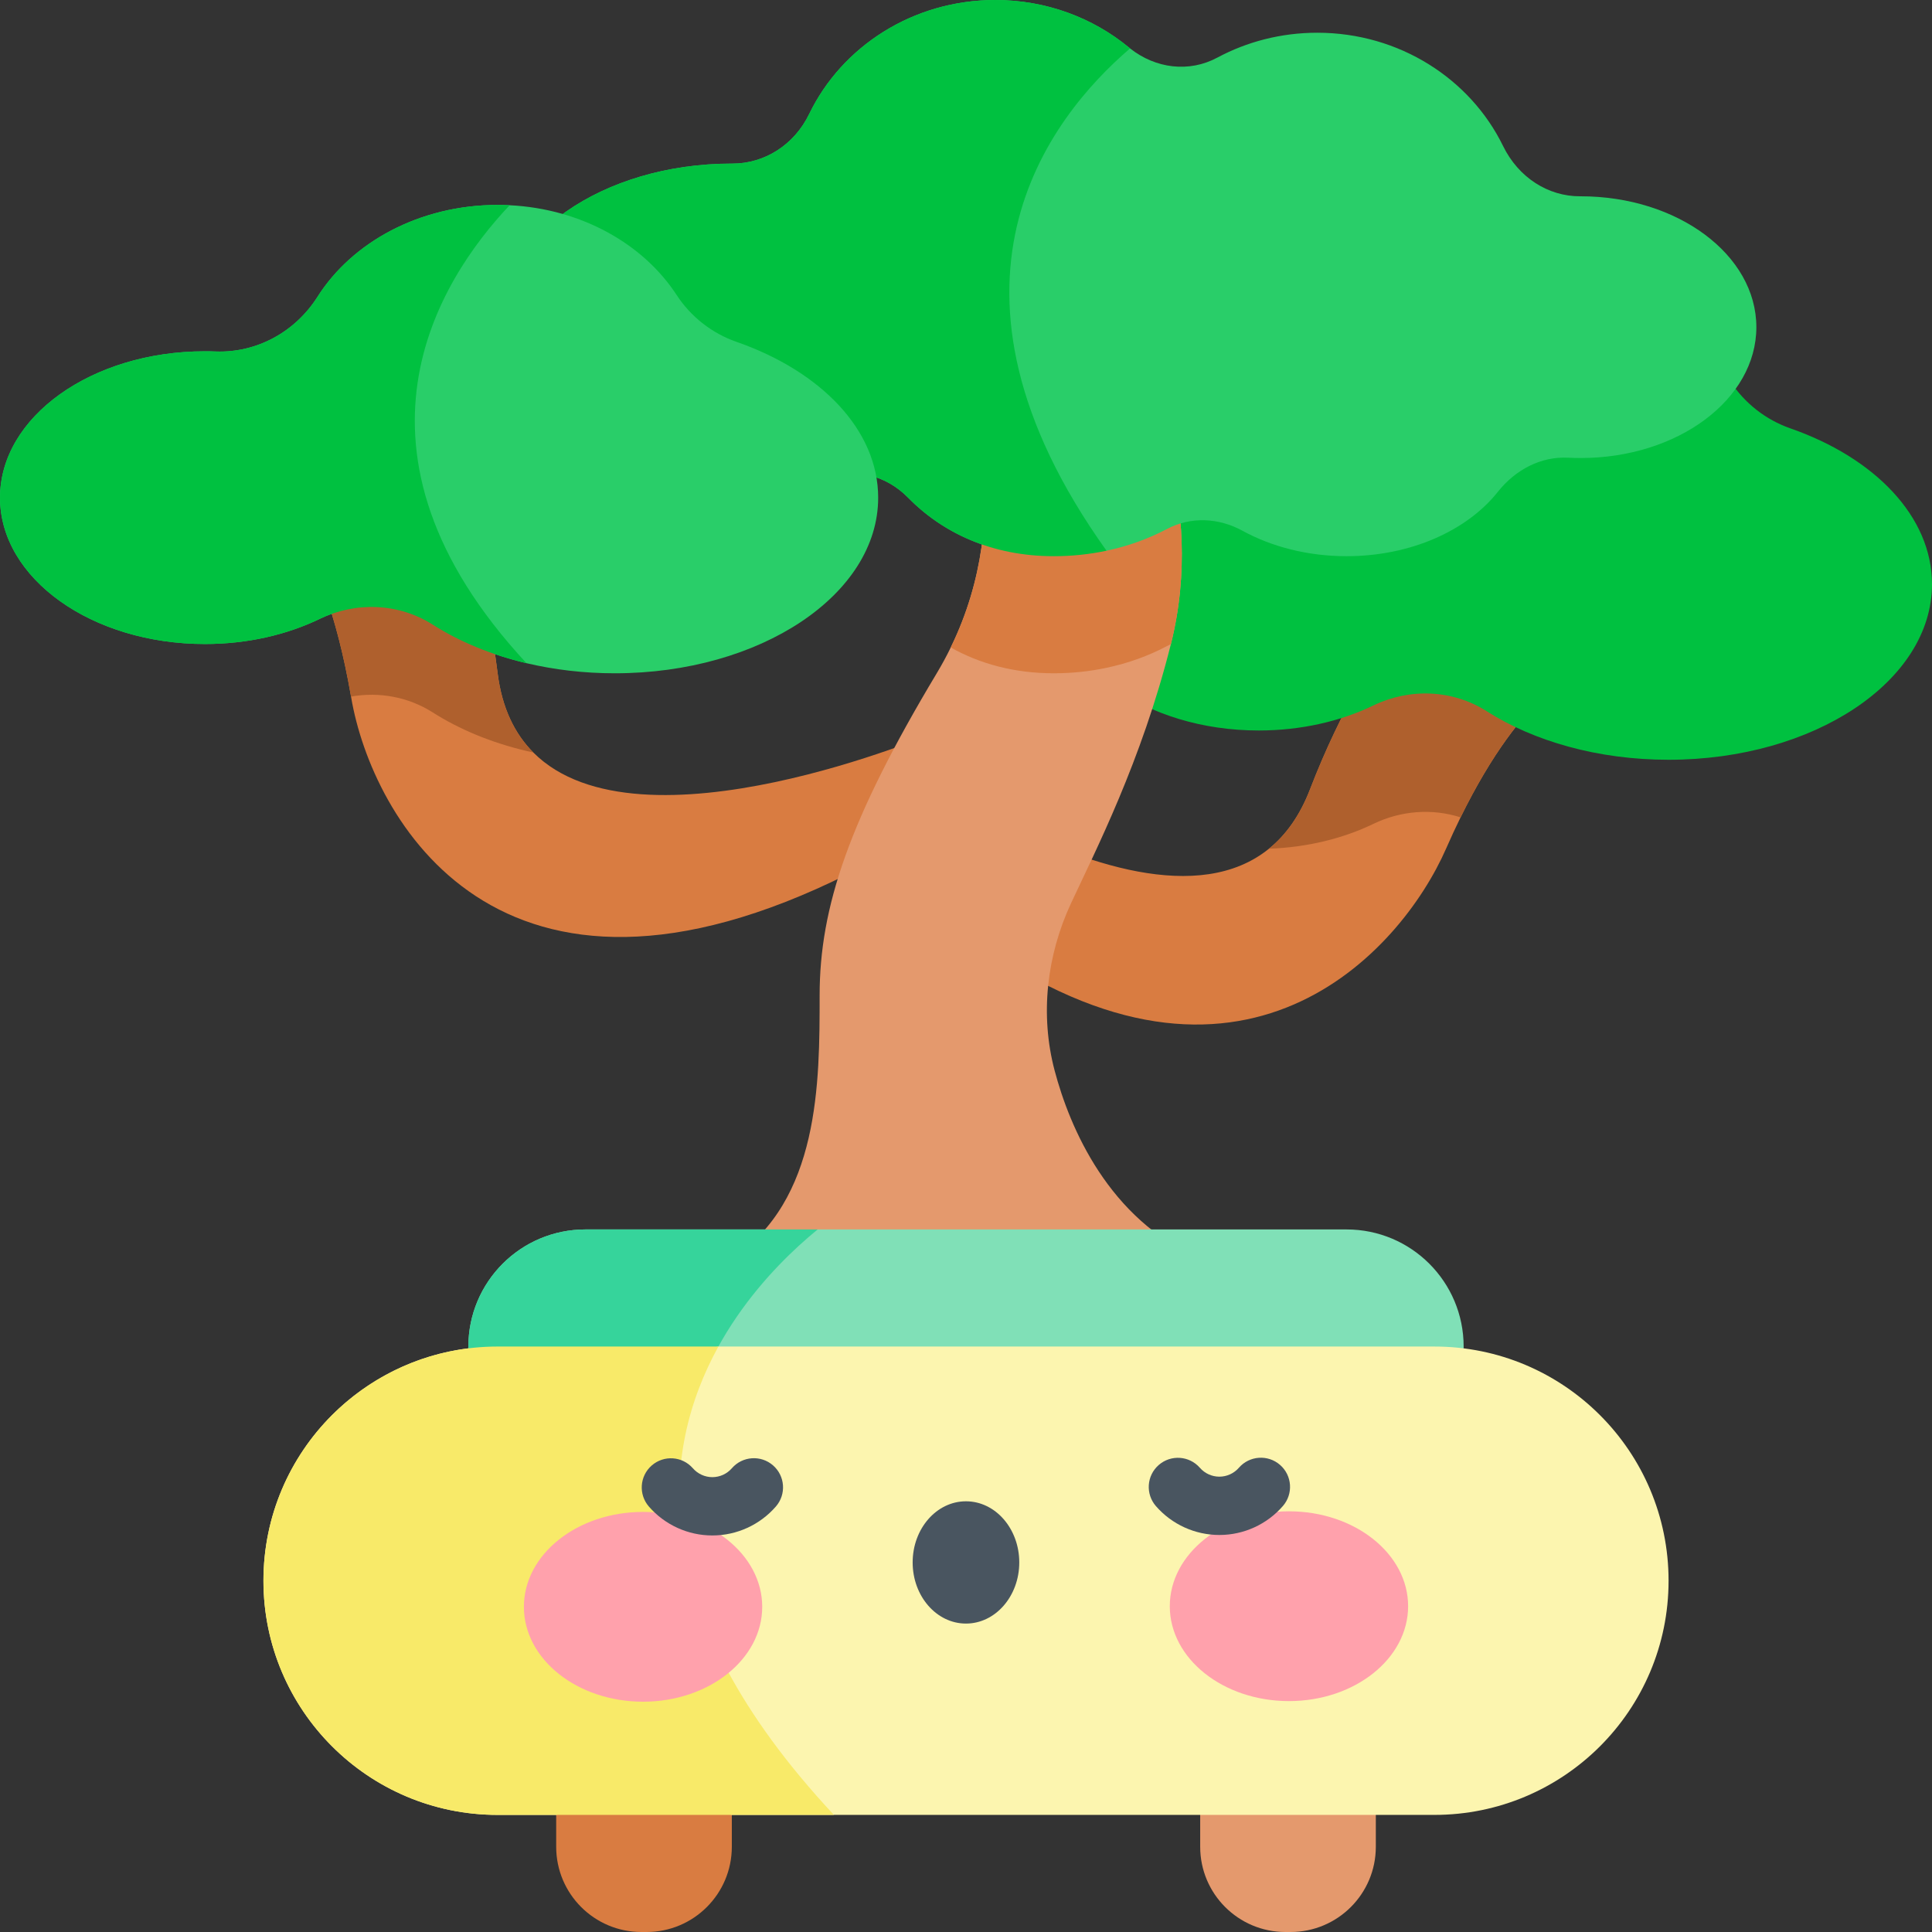 <svg id="Capa_1" enable-background="new 0 0 512 512" height="512" viewBox="0 0 512 512" width="512" xmlns="http://www.w3.org/2000/svg"><rect x="0" y="0" width="512" height="512" fill="#333333" stroke="none"/><g><path d="m418.913 177.789s-14.909 4.307-31.847 38.822c-1.267 2.586-2.545 5.337-3.833 8.273-12.024 27.447-54.235 74.542-124.553 24.83l4.162-33.289c23.748 12.467 54.967 23.471 73.45 8.49 4.461-3.606 8.181-8.737 10.87-15.722 16.742-43.427 39.419-62.148 39.419-62.148z" fill="#d97c41"/><path d="m418.913 177.789s-14.909 4.307-31.847 38.822c-7.511-2.421-15.805-1.803-23.099 1.721-7.975 3.853-17.453 6.223-27.674 6.584 4.461-3.606 8.181-8.737 10.87-15.722 16.742-43.427 39.419-62.148 39.419-62.148z" fill="#af602d"/><path d="m511.999 154.806c0 25.706-31.259 46.539-69.813 46.539-18.706 0-35.695-4.901-48.227-12.883-9.014-5.741-20.372-6.161-29.995-1.512-8.674 4.19-19.135 6.637-30.392 6.637-29.982 0-54.297-17.361-54.297-38.781s24.315-38.791 54.297-38.791c.952 0 1.898.017 2.838.052 10.967.402 21.119-5.215 26.995-14.485 9.197-14.507 27.132-24.358 47.749-24.358 20.377 0 38.126 9.621 47.412 23.847 3.776 5.785 9.393 10.183 15.917 12.456 22.297 7.769 37.516 23.34 37.516 41.279z" fill="#00c140"/><path d="m248.243 193.934-23.275 37.575c-93.088 46.539-126.48-15.022-131.879-46.549-.021-.124-.041-.247-.062-.361-7.779-45.014-23.213-53.947-23.213-53.947l38.791-22.048s17.505 23.635 23.275 69.824c1.154 9.221 4.533 16.052 9.458 20.987 28.19 28.262 106.905-5.481 106.905-5.481z" fill="#d97c41"/><path d="m141.338 199.415c-.618-.124-1.216-.258-1.824-.402-9.355-2.215-17.793-5.729-24.83-10.21-6.512-4.142-14.239-5.512-21.657-4.204-7.779-45.014-23.213-53.947-23.213-53.947l38.791-22.048s17.505 23.635 23.275 69.824c1.154 9.221 4.533 16.052 9.458 20.987z" fill="#af602d"/><path d="m318.066 333.571h-124.131c23.275-15.506 23.275-46.539 23.275-69.813s7.758-46.549 31.033-85.33c1.37-2.287 2.607-4.564 3.709-6.841 17.793-36.38 4.049-70.741 4.049-70.741h46.549s17.35 31.445 7.758 69.824c0 .01-.01.021-.01.031-7.758 31.012-20.142 55.07-26.489 68.721-6.429 13.847-8.222 29.508-4.327 44.262 4.007 15.166 14.341 39.502 38.584 49.887z" fill="#e4996d"/><path d="m310.308 170.67c0 .01-.01.021-.01.031-.35.165-.701.34-1.051.525-4.853 2.565-10.241 4.533-16.011 5.749-4.461.948-9.139 1.453-13.961 1.453-10.53 0-19.689-2.545-27.324-6.841 17.793-36.38 4.049-70.741 4.049-70.741h46.549c.001 0 17.351 31.445 7.759 69.824z" fill="#d97c41"/><path d="m387.88 356.846c0 8.572-3.472 16.33-9.087 21.946s-13.373 9.087-21.946 9.087h-201.692c-17.144 0-31.033-13.888-31.033-31.033 0-8.572 3.472-16.32 9.087-21.945 5.615-5.615 13.373-9.087 21.946-9.087h47.6l5.388 1.865 8.552-1.865h140.152c17.144-.001 31.033 13.898 31.033 31.032z" fill="#80e0b7"/><path d="m216.695 325.813c-12.116 9.891-32.99 31.146-36.257 62.066h-25.283c-17.144 0-31.033-13.888-31.033-31.033 0-8.572 3.472-16.32 9.087-21.945 5.615-5.615 13.373-9.087 21.946-9.087h61.54z" fill="#36d49b"/><path d="m342.019 512h-1.369c-12.475 0-22.588-10.113-22.588-22.588v-23.957h46.546v23.957c-.001 12.475-10.114 22.588-22.589 22.588z" fill="#e4996d"/><path d="m171.352 512h-1.369c-12.475 0-22.588-10.113-22.588-22.588v-23.957h46.546v23.957c-.001 12.475-10.114 22.588-22.589 22.588z" fill="#d97c41"/><path d="m442.187 418.912c0 17.134-6.944 32.65-18.174 43.88-11.241 11.23-26.757 18.175-43.891 18.175h-186.187l-23.522-6.697-23.017 6.697h-15.516c-34.278 0-62.066-27.788-62.066-62.055 0-17.144 6.944-32.661 18.174-43.891 9.52-9.51 22.1-15.949 36.143-17.701l-.01.011 27.509 7.027 38.75-7.511h189.741c34.279-.001 62.066 27.786 62.066 62.065z" fill="#fcf5af"/><path d="m220.991 480.967h-89.111c-34.278 0-62.066-27.788-62.066-62.055 0-17.144 6.944-32.661 18.174-43.891 11.241-11.23 26.757-18.175 43.891-18.175h58.501c-15.299 27.725-19.884 70.04 30.611 124.121z" fill="#f8ea69"/><path d="m465.452 86.7c0 19.153-20.833 34.68-46.539 34.68-1.113 0-2.226-.031-3.318-.082-7.15-.381-13.919 3.091-18.669 9.067-8.109 10.2-23.017 17.031-40.079 17.031-10.303 0-19.833-2.504-27.55-6.728-6.316-3.462-13.693-3.833-20.05-.474-4.853 2.565-10.241 4.533-16.011 5.749l-16.959-4.966-16.052 3.307c-7.748-2.71-14.321-7.037-19.586-12.415-5.852-5.986-14.136-7.902-21.781-5.512-6.491 2.04-14.311 3.699-24.923 3.699-34.268 0-62.055-19.421-62.055-43.355 0-23.944 27.787-43.345 62.055-43.345h.175c8.428.011 16.341-4.883 20.349-13.177 8.624-17.826 27.458-30.179 49.3-30.179 13.507 0 25.86 4.719 35.35 12.528.124.103.247.196.371.299 6.779 5.358 15.64 6.46 23.141 2.431 7.83-4.193 16.856-6.584 26.469-6.584 21.791 0 40.584 12.281 49.238 30.013 4.07 8.335 11.92 13.363 20.42 13.332h.165c25.706.001 46.539 15.528 46.539 34.681z" fill="#29ce69"/><path d="m293.236 145.943c-4.461.948-9.139 1.453-13.961 1.453-16.392 0-29.487-6.171-38.636-15.527-5.852-5.986-14.136-7.902-21.781-5.512-6.491 2.04-14.311 3.699-24.923 3.699-34.268 0-62.055-19.421-62.055-43.355 0-23.944 27.787-43.345 62.055-43.345h.175c8.428.011 16.341-4.883 20.349-13.177 8.624-17.826 27.458-30.179 49.3-30.179 13.507 0 25.86 4.719 35.35 12.528.124.103.247.196.371.299-21.77 18.649-56.275 63.158-6.244 133.116z" fill="#00c140"/><path d="m232.726 131.889c0 25.706-31.259 46.539-69.813 46.539-8.201 0-16.073-.948-23.398-2.679-2.864-.68-5.646-1.473-8.325-2.39l-.01-.01-27.334-24.521-15.918 13.847c-1.092.392-2.174.835-3.235 1.35-8.675 4.193-19.133 6.645-30.394 6.645-29.982 0-54.297-17.36-54.297-38.781s24.315-38.791 54.297-38.791c.958 0 1.896.01 2.844.051 10.962.402 21.111-5.223 26.994-14.486 9.19-14.507 27.128-24.356 47.744-24.356 1.072 0 2.133.031 3.184.083 19.03.937 35.432 10.272 44.231 23.759 3.771 5.79 9.396 10.19 15.918 12.456 22.295 7.768 37.512 23.336 37.512 41.284z" fill="#29ce69"/><path d="m139.515 175.749c-9.355-2.215-17.793-5.728-24.83-10.21-9.015-5.739-20.369-6.161-29.992-1.515-8.675 4.193-19.133 6.645-30.394 6.645-29.982 0-54.297-17.36-54.297-38.781s24.315-38.791 54.297-38.791c.958 0 1.896.01 2.844.051 10.962.402 21.111-5.223 26.994-14.486 9.19-14.507 27.128-24.356 47.744-24.356 1.072 0 2.133.031 3.184.083-18.907 19.989-47.663 65.157 4.45 121.36z" fill="#00c140"/><g><g><ellipse cx="170.416" cy="425.822" fill="#ffa1ac" rx="31.579" ry="25.148"/><ellipse cx="341.586" cy="425.66" fill="#ffa1ac" rx="31.579" ry="25.148"/><ellipse cx="255.99" cy="414.061" fill="#495560" rx="14.127" ry="16.202"/></g><g><path d="m188.782 406.914c-6.441 0-12.565-2.786-16.807-7.644-2.807-3.215-2.476-8.096.74-10.903 3.214-2.806 8.096-2.476 10.903.74 1.305 1.496 3.188 2.353 5.165 2.353h.006c1.979-.002 3.862-.863 5.166-2.363 2.801-3.221 7.682-3.56 10.902-.76 3.22 2.801 3.56 7.681.76 10.902-4.237 4.872-10.365 7.669-16.813 7.675-.008 0-.015 0-.022 0z" fill="#495560"/></g><g><path d="m323.144 406.787c-6.442 0-12.567-2.786-16.808-7.645-2.806-3.215-2.475-8.097.741-10.903 3.216-2.805 8.097-2.475 10.903.741 1.305 1.495 3.188 2.352 5.165 2.352h.006c1.978-.002 3.862-.863 5.166-2.363 2.802-3.221 7.685-3.559 10.902-.76 3.22 2.801 3.56 7.681.76 10.902-4.237 4.872-10.365 7.669-16.813 7.675-.009.001-.016.001-.022.001z" fill="#495560"/></g></g></g></svg>